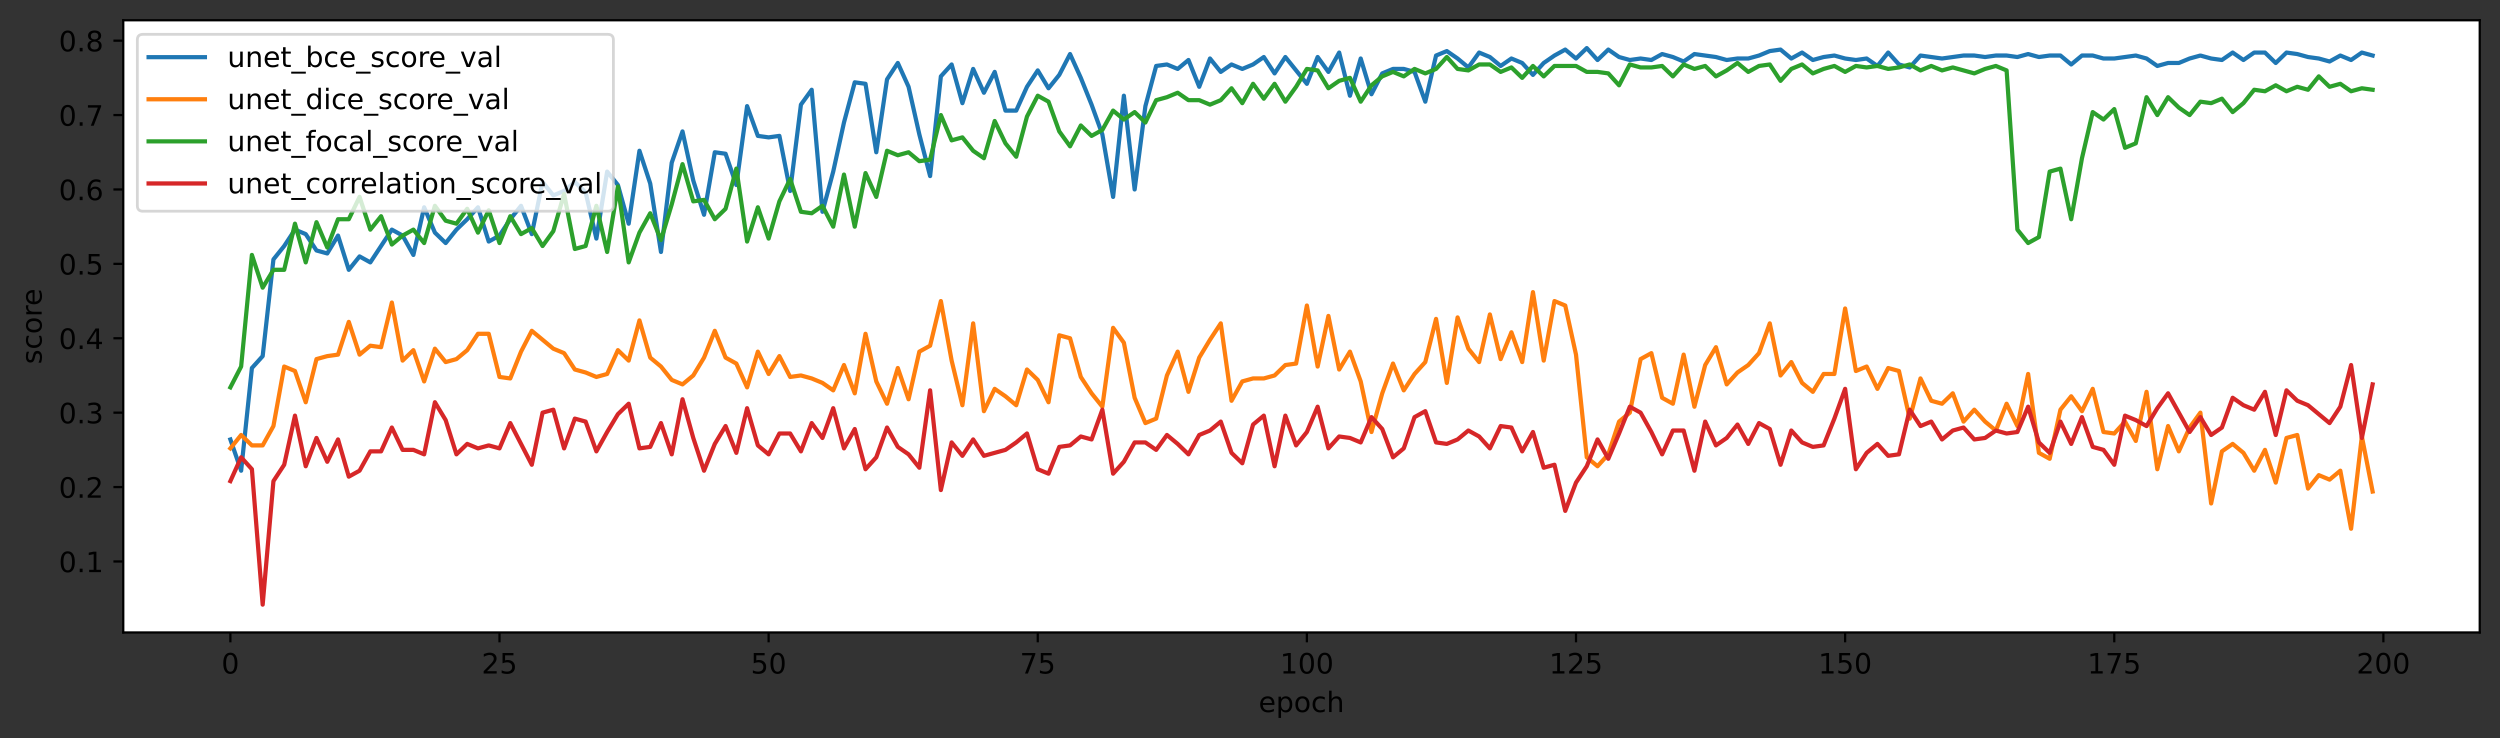 <?xml version="1.0" encoding="utf-8" standalone="no"?>
<!DOCTYPE svg PUBLIC "-//W3C//DTD SVG 1.1//EN"
  "http://www.w3.org/Graphics/SVG/1.1/DTD/svg11.dtd">
<!-- Created with matplotlib (https://matplotlib.org/) -->
<svg height="262.196pt" version="1.1" viewBox="0 0 887.981 262.196" width="887.981pt" xmlns="http://www.w3.org/2000/svg" xmlns:xlink="http://www.w3.org/1999/xlink">
 <rect x="0" y="0" width="887.981" height="262.196" fill="#333333" stroke="none"/>
 <defs>
  <style type="text/css">*{stroke-linecap:butt;stroke-linejoin:round;}</style>
 </defs>
 <g id="figure_1">
  <g id="patch_1">
   <path d="M 0 262.196 
L 887.981 262.196 
L 887.981 0 
L 0 0 
z
" style="fill:none;"/>
  </g>
  <g id="axes_1">
   <g id="patch_2">
    <path d="M 43.781 224.64 
L 880.781 224.64 
L 880.781 7.2 
L 43.781 7.2 
z
" style="fill:#ffffff;"/>
   </g>
   <g id="matplotlib.axis_1">
    <g id="xtick_1">
     <g id="line2d_1">
      <defs>
       <path d="M 0 0 
L 0 3.5 
" id="m5821ed7246" style="stroke:#000000;stroke-width:0.8;"/>
      </defs>
      <g>
       <use style="stroke:#000000;stroke-width:0.8;" x="81.827" xlink:href="#m5821ed7246" y="224.64"/>
      </g>
     </g>
     <g id="text_1">
      <!-- 0 -->
      <g transform="translate(78.645 239.238)scale(0.1 -0.1)">
       <defs>
        <path d="M 31.781 66.406 
Q 24.172 66.406 20.328 58.906 
Q 16.5 51.422 16.5 36.375 
Q 16.5 21.391 20.328 13.891 
Q 24.172 6.391 31.781 6.391 
Q 39.453 6.391 43.281 13.891 
Q 47.125 21.391 47.125 36.375 
Q 47.125 51.422 43.281 58.906 
Q 39.453 66.406 31.781 66.406 
z
M 31.781 74.219 
Q 44.047 74.219 50.516 64.516 
Q 56.984 54.828 56.984 36.375 
Q 56.984 17.969 50.516 8.266 
Q 44.047 -1.422 31.781 -1.422 
Q 19.531 -1.422 13.062 8.266 
Q 6.594 17.969 6.594 36.375 
Q 6.594 54.828 13.062 64.516 
Q 19.531 74.219 31.781 74.219 
z
" id="DejaVuSans-48"/>
       </defs>
       <use xlink:href="#DejaVuSans-48"/>
      </g>
     </g>
    </g>
    <g id="xtick_2">
     <g id="line2d_2">
      <g>
       <use style="stroke:#000000;stroke-width:0.8;" x="177.418" xlink:href="#m5821ed7246" y="224.64"/>
      </g>
     </g>
     <g id="text_2">
      <!-- 25 -->
      <g transform="translate(171.056 239.238)scale(0.1 -0.1)">
       <defs>
        <path d="M 19.188 8.297 
L 53.609 8.297 
L 53.609 0 
L 7.328 0 
L 7.328 8.297 
Q 12.938 14.109 22.625 23.891 
Q 32.328 33.688 34.812 36.531 
Q 39.547 41.844 41.422 45.531 
Q 43.312 49.219 43.312 52.781 
Q 43.312 58.594 39.234 62.25 
Q 35.156 65.922 28.609 65.922 
Q 23.969 65.922 18.812 64.312 
Q 13.672 62.703 7.812 59.422 
L 7.812 69.391 
Q 13.766 71.781 18.938 73 
Q 24.125 74.219 28.422 74.219 
Q 39.75 74.219 46.484 68.547 
Q 53.219 62.891 53.219 53.422 
Q 53.219 48.922 51.531 44.891 
Q 49.859 40.875 45.406 35.406 
Q 44.188 33.984 37.641 27.219 
Q 31.109 20.453 19.188 8.297 
z
" id="DejaVuSans-50"/>
        <path d="M 10.797 72.906 
L 49.516 72.906 
L 49.516 64.594 
L 19.828 64.594 
L 19.828 46.734 
Q 21.969 47.469 24.109 47.828 
Q 26.266 48.188 28.422 48.188 
Q 40.625 48.188 47.75 41.5 
Q 54.891 34.812 54.891 23.391 
Q 54.891 11.625 47.562 5.094 
Q 40.234 -1.422 26.906 -1.422 
Q 22.312 -1.422 17.547 -0.641 
Q 12.797 0.141 7.719 1.703 
L 7.719 11.625 
Q 12.109 9.234 16.797 8.062 
Q 21.484 6.891 26.703 6.891 
Q 35.156 6.891 40.078 11.328 
Q 45.016 15.766 45.016 23.391 
Q 45.016 31 40.078 35.438 
Q 35.156 39.891 26.703 39.891 
Q 22.75 39.891 18.812 39.016 
Q 14.891 38.141 10.797 36.281 
z
" id="DejaVuSans-53"/>
       </defs>
       <use xlink:href="#DejaVuSans-50"/>
       <use x="63.623" xlink:href="#DejaVuSans-53"/>
      </g>
     </g>
    </g>
    <g id="xtick_3">
     <g id="line2d_3">
      <g>
       <use style="stroke:#000000;stroke-width:0.8;" x="273.01" xlink:href="#m5821ed7246" y="224.64"/>
      </g>
     </g>
     <g id="text_3">
      <!-- 50 -->
      <g transform="translate(266.647 239.238)scale(0.1 -0.1)">
       <use xlink:href="#DejaVuSans-53"/>
       <use x="63.623" xlink:href="#DejaVuSans-48"/>
      </g>
     </g>
    </g>
    <g id="xtick_4">
     <g id="line2d_4">
      <g>
       <use style="stroke:#000000;stroke-width:0.8;" x="368.601" xlink:href="#m5821ed7246" y="224.64"/>
      </g>
     </g>
     <g id="text_4">
      <!-- 75 -->
      <g transform="translate(362.239 239.238)scale(0.1 -0.1)">
       <defs>
        <path d="M 8.203 72.906 
L 55.078 72.906 
L 55.078 68.703 
L 28.609 0 
L 18.312 0 
L 43.219 64.594 
L 8.203 64.594 
z
" id="DejaVuSans-55"/>
       </defs>
       <use xlink:href="#DejaVuSans-55"/>
       <use x="63.623" xlink:href="#DejaVuSans-53"/>
      </g>
     </g>
    </g>
    <g id="xtick_5">
     <g id="line2d_5">
      <g>
       <use style="stroke:#000000;stroke-width:0.8;" x="464.193" xlink:href="#m5821ed7246" y="224.64"/>
      </g>
     </g>
     <g id="text_5">
      <!-- 100 -->
      <g transform="translate(454.649 239.238)scale(0.1 -0.1)">
       <defs>
        <path d="M 12.406 8.297 
L 28.516 8.297 
L 28.516 63.922 
L 10.984 60.406 
L 10.984 69.391 
L 28.422 72.906 
L 38.281 72.906 
L 38.281 8.297 
L 54.391 8.297 
L 54.391 0 
L 12.406 0 
z
" id="DejaVuSans-49"/>
       </defs>
       <use xlink:href="#DejaVuSans-49"/>
       <use x="63.623" xlink:href="#DejaVuSans-48"/>
       <use x="127.246" xlink:href="#DejaVuSans-48"/>
      </g>
     </g>
    </g>
    <g id="xtick_6">
     <g id="line2d_6">
      <g>
       <use style="stroke:#000000;stroke-width:0.8;" x="559.785" xlink:href="#m5821ed7246" y="224.64"/>
      </g>
     </g>
     <g id="text_6">
      <!-- 125 -->
      <g transform="translate(550.241 239.238)scale(0.1 -0.1)">
       <use xlink:href="#DejaVuSans-49"/>
       <use x="63.623" xlink:href="#DejaVuSans-50"/>
       <use x="127.246" xlink:href="#DejaVuSans-53"/>
      </g>
     </g>
    </g>
    <g id="xtick_7">
     <g id="line2d_7">
      <g>
       <use style="stroke:#000000;stroke-width:0.8;" x="655.376" xlink:href="#m5821ed7246" y="224.64"/>
      </g>
     </g>
     <g id="text_7">
      <!-- 150 -->
      <g transform="translate(645.833 239.238)scale(0.1 -0.1)">
       <use xlink:href="#DejaVuSans-49"/>
       <use x="63.623" xlink:href="#DejaVuSans-53"/>
       <use x="127.246" xlink:href="#DejaVuSans-48"/>
      </g>
     </g>
    </g>
    <g id="xtick_8">
     <g id="line2d_8">
      <g>
       <use style="stroke:#000000;stroke-width:0.8;" x="750.968" xlink:href="#m5821ed7246" y="224.64"/>
      </g>
     </g>
     <g id="text_8">
      <!-- 175 -->
      <g transform="translate(741.424 239.238)scale(0.1 -0.1)">
       <use xlink:href="#DejaVuSans-49"/>
       <use x="63.623" xlink:href="#DejaVuSans-55"/>
       <use x="127.246" xlink:href="#DejaVuSans-53"/>
      </g>
     </g>
    </g>
    <g id="xtick_9">
     <g id="line2d_9">
      <g>
       <use style="stroke:#000000;stroke-width:0.8;" x="846.559" xlink:href="#m5821ed7246" y="224.64"/>
      </g>
     </g>
     <g id="text_9">
      <!-- 200 -->
      <g transform="translate(837.016 239.238)scale(0.1 -0.1)">
       <use xlink:href="#DejaVuSans-50"/>
       <use x="63.623" xlink:href="#DejaVuSans-48"/>
       <use x="127.246" xlink:href="#DejaVuSans-48"/>
      </g>
     </g>
    </g>
    <g id="text_10">
     <!-- epoch -->
     <g transform="translate(447.053 252.917)scale(0.1 -0.1)">
      <defs>
       <path d="M 56.203 29.594 
L 56.203 25.203 
L 14.891 25.203 
Q 15.484 15.922 20.484 11.062 
Q 25.484 6.203 34.422 6.203 
Q 39.594 6.203 44.453 7.469 
Q 49.312 8.734 54.109 11.281 
L 54.109 2.781 
Q 49.266 0.734 44.188 -0.344 
Q 39.109 -1.422 33.891 -1.422 
Q 20.797 -1.422 13.156 6.188 
Q 5.516 13.812 5.516 26.812 
Q 5.516 40.234 12.766 48.109 
Q 20.016 56 32.328 56 
Q 43.359 56 49.781 48.891 
Q 56.203 41.797 56.203 29.594 
z
M 47.219 32.234 
Q 47.125 39.594 43.094 43.984 
Q 39.062 48.391 32.422 48.391 
Q 24.906 48.391 20.391 44.141 
Q 15.875 39.891 15.188 32.172 
z
" id="DejaVuSans-101"/>
       <path d="M 18.109 8.203 
L 18.109 -20.797 
L 9.078 -20.797 
L 9.078 54.688 
L 18.109 54.688 
L 18.109 46.391 
Q 20.953 51.266 25.266 53.625 
Q 29.594 56 35.594 56 
Q 45.562 56 51.781 48.094 
Q 58.016 40.188 58.016 27.297 
Q 58.016 14.406 51.781 6.484 
Q 45.562 -1.422 35.594 -1.422 
Q 29.594 -1.422 25.266 0.953 
Q 20.953 3.328 18.109 8.203 
z
M 48.688 27.297 
Q 48.688 37.203 44.609 42.844 
Q 40.531 48.484 33.406 48.484 
Q 26.266 48.484 22.188 42.844 
Q 18.109 37.203 18.109 27.297 
Q 18.109 17.391 22.188 11.75 
Q 26.266 6.109 33.406 6.109 
Q 40.531 6.109 44.609 11.75 
Q 48.688 17.391 48.688 27.297 
z
" id="DejaVuSans-112"/>
       <path d="M 30.609 48.391 
Q 23.391 48.391 19.188 42.75 
Q 14.984 37.109 14.984 27.297 
Q 14.984 17.484 19.156 11.844 
Q 23.344 6.203 30.609 6.203 
Q 37.797 6.203 41.984 11.859 
Q 46.188 17.531 46.188 27.297 
Q 46.188 37.016 41.984 42.703 
Q 37.797 48.391 30.609 48.391 
z
M 30.609 56 
Q 42.328 56 49.016 48.375 
Q 55.719 40.766 55.719 27.297 
Q 55.719 13.875 49.016 6.219 
Q 42.328 -1.422 30.609 -1.422 
Q 18.844 -1.422 12.172 6.219 
Q 5.516 13.875 5.516 27.297 
Q 5.516 40.766 12.172 48.375 
Q 18.844 56 30.609 56 
z
" id="DejaVuSans-111"/>
       <path d="M 48.781 52.594 
L 48.781 44.188 
Q 44.969 46.297 41.141 47.344 
Q 37.312 48.391 33.406 48.391 
Q 24.656 48.391 19.812 42.844 
Q 14.984 37.312 14.984 27.297 
Q 14.984 17.281 19.812 11.734 
Q 24.656 6.203 33.406 6.203 
Q 37.312 6.203 41.141 7.25 
Q 44.969 8.297 48.781 10.406 
L 48.781 2.094 
Q 45.016 0.344 40.984 -0.531 
Q 36.969 -1.422 32.422 -1.422 
Q 20.062 -1.422 12.781 6.344 
Q 5.516 14.109 5.516 27.297 
Q 5.516 40.672 12.859 48.328 
Q 20.219 56 33.016 56 
Q 37.156 56 41.109 55.141 
Q 45.062 54.297 48.781 52.594 
z
" id="DejaVuSans-99"/>
       <path d="M 54.891 33.016 
L 54.891 0 
L 45.906 0 
L 45.906 32.719 
Q 45.906 40.484 42.875 44.328 
Q 39.844 48.188 33.797 48.188 
Q 26.516 48.188 22.312 43.547 
Q 18.109 38.922 18.109 30.906 
L 18.109 0 
L 9.078 0 
L 9.078 75.984 
L 18.109 75.984 
L 18.109 46.188 
Q 21.344 51.125 25.703 53.562 
Q 30.078 56 35.797 56 
Q 45.219 56 50.047 50.172 
Q 54.891 44.344 54.891 33.016 
z
" id="DejaVuSans-104"/>
      </defs>
      <use xlink:href="#DejaVuSans-101"/>
      <use x="61.523" xlink:href="#DejaVuSans-112"/>
      <use x="125" xlink:href="#DejaVuSans-111"/>
      <use x="186.182" xlink:href="#DejaVuSans-99"/>
      <use x="241.162" xlink:href="#DejaVuSans-104"/>
     </g>
    </g>
   </g>
   <g id="matplotlib.axis_2">
    <g id="ytick_1">
     <g id="line2d_10">
      <defs>
       <path d="M 0 0 
L -3.5 0 
" id="ma74f8a9ef5" style="stroke:#000000;stroke-width:0.8;"/>
      </defs>
      <g>
       <use style="stroke:#000000;stroke-width:0.8;" x="43.781" xlink:href="#ma74f8a9ef5" y="199.429"/>
      </g>
     </g>
     <g id="text_11">
      <!-- 0.1 -->
      <g transform="translate(20.878 203.228)scale(0.1 -0.1)">
       <defs>
        <path d="M 10.688 12.406 
L 21 12.406 
L 21 0 
L 10.688 0 
z
" id="DejaVuSans-46"/>
       </defs>
       <use xlink:href="#DejaVuSans-48"/>
       <use x="63.623" xlink:href="#DejaVuSans-46"/>
       <use x="95.41" xlink:href="#DejaVuSans-49"/>
      </g>
     </g>
    </g>
    <g id="ytick_2">
     <g id="line2d_11">
      <g>
       <use style="stroke:#000000;stroke-width:0.8;" x="43.781" xlink:href="#ma74f8a9ef5" y="173.002"/>
      </g>
     </g>
     <g id="text_12">
      <!-- 0.2 -->
      <g transform="translate(20.878 176.801)scale(0.1 -0.1)">
       <use xlink:href="#DejaVuSans-48"/>
       <use x="63.623" xlink:href="#DejaVuSans-46"/>
       <use x="95.41" xlink:href="#DejaVuSans-50"/>
      </g>
     </g>
    </g>
    <g id="ytick_3">
     <g id="line2d_12">
      <g>
       <use style="stroke:#000000;stroke-width:0.8;" x="43.781" xlink:href="#ma74f8a9ef5" y="146.575"/>
      </g>
     </g>
     <g id="text_13">
      <!-- 0.3 -->
      <g transform="translate(20.878 150.374)scale(0.1 -0.1)">
       <defs>
        <path d="M 40.578 39.312 
Q 47.656 37.797 51.625 33 
Q 55.609 28.219 55.609 21.188 
Q 55.609 10.406 48.188 4.484 
Q 40.766 -1.422 27.094 -1.422 
Q 22.516 -1.422 17.656 -0.516 
Q 12.797 0.391 7.625 2.203 
L 7.625 11.719 
Q 11.719 9.328 16.594 8.109 
Q 21.484 6.891 26.812 6.891 
Q 36.078 6.891 40.938 10.547 
Q 45.797 14.203 45.797 21.188 
Q 45.797 27.641 41.281 31.266 
Q 36.766 34.906 28.719 34.906 
L 20.219 34.906 
L 20.219 43.016 
L 29.109 43.016 
Q 36.375 43.016 40.234 45.922 
Q 44.094 48.828 44.094 54.297 
Q 44.094 59.906 40.109 62.906 
Q 36.141 65.922 28.719 65.922 
Q 24.656 65.922 20.016 65.031 
Q 15.375 64.156 9.812 62.312 
L 9.812 71.094 
Q 15.438 72.656 20.344 73.438 
Q 25.25 74.219 29.594 74.219 
Q 40.828 74.219 47.359 69.109 
Q 53.906 64.016 53.906 55.328 
Q 53.906 49.266 50.438 45.094 
Q 46.969 40.922 40.578 39.312 
z
" id="DejaVuSans-51"/>
       </defs>
       <use xlink:href="#DejaVuSans-48"/>
       <use x="63.623" xlink:href="#DejaVuSans-46"/>
       <use x="95.41" xlink:href="#DejaVuSans-51"/>
      </g>
     </g>
    </g>
    <g id="ytick_4">
     <g id="line2d_13">
      <g>
       <use style="stroke:#000000;stroke-width:0.8;" x="43.781" xlink:href="#ma74f8a9ef5" y="120.148"/>
      </g>
     </g>
     <g id="text_14">
      <!-- 0.4 -->
      <g transform="translate(20.878 123.948)scale(0.1 -0.1)">
       <defs>
        <path d="M 37.797 64.312 
L 12.891 25.391 
L 37.797 25.391 
z
M 35.203 72.906 
L 47.609 72.906 
L 47.609 25.391 
L 58.016 25.391 
L 58.016 17.188 
L 47.609 17.188 
L 47.609 0 
L 37.797 0 
L 37.797 17.188 
L 4.891 17.188 
L 4.891 26.703 
z
" id="DejaVuSans-52"/>
       </defs>
       <use xlink:href="#DejaVuSans-48"/>
       <use x="63.623" xlink:href="#DejaVuSans-46"/>
       <use x="95.41" xlink:href="#DejaVuSans-52"/>
      </g>
     </g>
    </g>
    <g id="ytick_5">
     <g id="line2d_14">
      <g>
       <use style="stroke:#000000;stroke-width:0.8;" x="43.781" xlink:href="#ma74f8a9ef5" y="93.721"/>
      </g>
     </g>
     <g id="text_15">
      <!-- 0.5 -->
      <g transform="translate(20.878 97.521)scale(0.1 -0.1)">
       <use xlink:href="#DejaVuSans-48"/>
       <use x="63.623" xlink:href="#DejaVuSans-46"/>
       <use x="95.41" xlink:href="#DejaVuSans-53"/>
      </g>
     </g>
    </g>
    <g id="ytick_6">
     <g id="line2d_15">
      <g>
       <use style="stroke:#000000;stroke-width:0.8;" x="43.781" xlink:href="#ma74f8a9ef5" y="67.295"/>
      </g>
     </g>
     <g id="text_16">
      <!-- 0.6 -->
      <g transform="translate(20.878 71.094)scale(0.1 -0.1)">
       <defs>
        <path d="M 33.016 40.375 
Q 26.375 40.375 22.484 35.828 
Q 18.609 31.297 18.609 23.391 
Q 18.609 15.531 22.484 10.953 
Q 26.375 6.391 33.016 6.391 
Q 39.656 6.391 43.531 10.953 
Q 47.406 15.531 47.406 23.391 
Q 47.406 31.297 43.531 35.828 
Q 39.656 40.375 33.016 40.375 
z
M 52.594 71.297 
L 52.594 62.312 
Q 48.875 64.062 45.094 64.984 
Q 41.312 65.922 37.594 65.922 
Q 27.828 65.922 22.672 59.328 
Q 17.531 52.734 16.797 39.406 
Q 19.672 43.656 24.016 45.922 
Q 28.375 48.188 33.594 48.188 
Q 44.578 48.188 50.953 41.516 
Q 57.328 34.859 57.328 23.391 
Q 57.328 12.156 50.688 5.359 
Q 44.047 -1.422 33.016 -1.422 
Q 20.359 -1.422 13.672 8.266 
Q 6.984 17.969 6.984 36.375 
Q 6.984 53.656 15.188 63.938 
Q 23.391 74.219 37.203 74.219 
Q 40.922 74.219 44.703 73.484 
Q 48.484 72.75 52.594 71.297 
z
" id="DejaVuSans-54"/>
       </defs>
       <use xlink:href="#DejaVuSans-48"/>
       <use x="63.623" xlink:href="#DejaVuSans-46"/>
       <use x="95.41" xlink:href="#DejaVuSans-54"/>
      </g>
     </g>
    </g>
    <g id="ytick_7">
     <g id="line2d_16">
      <g>
       <use style="stroke:#000000;stroke-width:0.8;" x="43.781" xlink:href="#ma74f8a9ef5" y="40.868"/>
      </g>
     </g>
     <g id="text_17">
      <!-- 0.7 -->
      <g transform="translate(20.878 44.667)scale(0.1 -0.1)">
       <use xlink:href="#DejaVuSans-48"/>
       <use x="63.623" xlink:href="#DejaVuSans-46"/>
       <use x="95.41" xlink:href="#DejaVuSans-55"/>
      </g>
     </g>
    </g>
    <g id="ytick_8">
     <g id="line2d_17">
      <g>
       <use style="stroke:#000000;stroke-width:0.8;" x="43.781" xlink:href="#ma74f8a9ef5" y="14.441"/>
      </g>
     </g>
     <g id="text_18">
      <!-- 0.8 -->
      <g transform="translate(20.878 18.24)scale(0.1 -0.1)">
       <defs>
        <path d="M 31.781 34.625 
Q 24.75 34.625 20.719 30.859 
Q 16.703 27.094 16.703 20.516 
Q 16.703 13.922 20.719 10.156 
Q 24.75 6.391 31.781 6.391 
Q 38.812 6.391 42.859 10.172 
Q 46.922 13.969 46.922 20.516 
Q 46.922 27.094 42.891 30.859 
Q 38.875 34.625 31.781 34.625 
z
M 21.922 38.812 
Q 15.578 40.375 12.031 44.719 
Q 8.5 49.078 8.5 55.328 
Q 8.5 64.062 14.719 69.141 
Q 20.953 74.219 31.781 74.219 
Q 42.672 74.219 48.875 69.141 
Q 55.078 64.062 55.078 55.328 
Q 55.078 49.078 51.531 44.719 
Q 48 40.375 41.703 38.812 
Q 48.828 37.156 52.797 32.312 
Q 56.781 27.484 56.781 20.516 
Q 56.781 9.906 50.312 4.234 
Q 43.844 -1.422 31.781 -1.422 
Q 19.734 -1.422 13.25 4.234 
Q 6.781 9.906 6.781 20.516 
Q 6.781 27.484 10.781 32.312 
Q 14.797 37.156 21.922 38.812 
z
M 18.312 54.391 
Q 18.312 48.734 21.844 45.562 
Q 25.391 42.391 31.781 42.391 
Q 38.141 42.391 41.719 45.562 
Q 45.312 48.734 45.312 54.391 
Q 45.312 60.062 41.719 63.234 
Q 38.141 66.406 31.781 66.406 
Q 25.391 66.406 21.844 63.234 
Q 18.312 60.062 18.312 54.391 
z
" id="DejaVuSans-56"/>
       </defs>
       <use xlink:href="#DejaVuSans-48"/>
       <use x="63.623" xlink:href="#DejaVuSans-46"/>
       <use x="95.41" xlink:href="#DejaVuSans-56"/>
      </g>
     </g>
    </g>
    <g id="text_19">
     <!-- score -->
     <g transform="translate(14.798 129.353)rotate(-90)scale(0.1 -0.1)">
      <defs>
       <path d="M 44.281 53.078 
L 44.281 44.578 
Q 40.484 46.531 36.375 47.5 
Q 32.281 48.484 27.875 48.484 
Q 21.188 48.484 17.844 46.438 
Q 14.5 44.391 14.5 40.281 
Q 14.5 37.156 16.891 35.375 
Q 19.281 33.594 26.516 31.984 
L 29.594 31.297 
Q 39.156 29.25 43.188 25.516 
Q 47.219 21.781 47.219 15.094 
Q 47.219 7.469 41.188 3.016 
Q 35.156 -1.422 24.609 -1.422 
Q 20.219 -1.422 15.453 -0.562 
Q 10.688 0.297 5.422 2 
L 5.422 11.281 
Q 10.406 8.688 15.234 7.391 
Q 20.062 6.109 24.812 6.109 
Q 31.156 6.109 34.562 8.281 
Q 37.984 10.453 37.984 14.406 
Q 37.984 18.062 35.516 20.016 
Q 33.062 21.969 24.703 23.781 
L 21.578 24.516 
Q 13.234 26.266 9.516 29.906 
Q 5.812 33.547 5.812 39.891 
Q 5.812 47.609 11.281 51.797 
Q 16.75 56 26.812 56 
Q 31.781 56 36.172 55.266 
Q 40.578 54.547 44.281 53.078 
z
" id="DejaVuSans-115"/>
       <path d="M 41.109 46.297 
Q 39.594 47.172 37.812 47.578 
Q 36.031 48 33.891 48 
Q 26.266 48 22.188 43.047 
Q 18.109 38.094 18.109 28.812 
L 18.109 0 
L 9.078 0 
L 9.078 54.688 
L 18.109 54.688 
L 18.109 46.188 
Q 20.953 51.172 25.484 53.578 
Q 30.031 56 36.531 56 
Q 37.453 56 38.578 55.875 
Q 39.703 55.766 41.062 55.516 
z
" id="DejaVuSans-114"/>
      </defs>
      <use xlink:href="#DejaVuSans-115"/>
      <use x="52.1" xlink:href="#DejaVuSans-99"/>
      <use x="107.08" xlink:href="#DejaVuSans-111"/>
      <use x="168.262" xlink:href="#DejaVuSans-114"/>
      <use x="207.125" xlink:href="#DejaVuSans-101"/>
     </g>
    </g>
   </g>
   <g id="line2d_18">
    <path clip-path="url(#peffcd88e95)" d="M 81.827 156.089 
L 85.65 167.188 
L 89.474 130.719 
L 93.298 126.491 
L 97.121 92.136 
L 100.945 87.379 
L 104.769 81.565 
L 108.592 83.151 
L 112.416 88.965 
L 116.24 90.022 
L 120.063 83.679 
L 123.887 95.836 
L 127.711 91.079 
L 131.534 93.193 
L 139.182 81.565 
L 143.005 83.679 
L 146.829 90.55 
L 150.653 73.637 
L 154.476 82.622 
L 158.3 86.322 
L 162.124 81.565 
L 165.947 77.865 
L 169.771 73.637 
L 173.595 85.793 
L 177.418 83.679 
L 181.242 77.865 
L 185.066 73.109 
L 188.889 83.151 
L 192.713 64.652 
L 196.537 69.409 
L 200.36 67.823 
L 204.184 64.652 
L 208.008 68.352 
L 211.831 84.736 
L 215.655 60.952 
L 219.479 65.709 
L 223.302 79.451 
L 227.126 53.553 
L 230.95 65.18 
L 234.773 89.493 
L 238.597 57.781 
L 242.421 46.682 
L 246.244 64.123 
L 250.068 76.28 
L 253.892 54.081 
L 257.715 54.61 
L 261.539 65.709 
L 265.363 37.697 
L 269.186 48.267 
L 273.01 48.796 
L 276.834 48.267 
L 280.657 67.823 
L 284.481 37.168 
L 288.305 31.883 
L 292.128 75.223 
L 295.952 60.952 
L 299.776 43.51 
L 303.599 29.24 
L 307.423 29.769 
L 311.247 54.081 
L 315.07 28.183 
L 318.894 22.369 
L 322.718 30.826 
L 326.541 47.739 
L 330.365 62.538 
L 334.189 27.126 
L 338.012 22.898 
L 341.836 36.639 
L 345.66 24.483 
L 349.483 32.94 
L 353.307 25.54 
L 357.13 39.282 
L 360.954 39.282 
L 364.778 30.826 
L 368.601 25.012 
L 372.425 31.354 
L 376.249 26.597 
L 380.072 19.198 
L 383.896 27.654 
L 387.72 37.168 
L 391.543 47.739 
L 395.367 69.937 
L 399.191 33.997 
L 403.014 67.295 
L 406.838 37.697 
L 410.662 23.426 
L 414.485 22.898 
L 418.309 24.483 
L 422.133 21.312 
L 425.956 30.826 
L 429.78 20.783 
L 433.604 25.54 
L 437.427 22.898 
L 441.251 24.483 
L 445.075 22.898 
L 448.898 20.255 
L 452.722 26.069 
L 456.546 20.255 
L 464.193 29.769 
L 468.017 20.255 
L 471.84 25.54 
L 475.664 18.669 
L 479.488 33.997 
L 483.311 20.783 
L 487.135 33.468 
L 490.959 26.069 
L 494.782 24.483 
L 498.606 24.483 
L 502.43 25.54 
L 506.253 36.111 
L 510.077 19.726 
L 513.901 18.141 
L 517.724 20.783 
L 521.548 23.955 
L 525.372 18.669 
L 529.195 20.255 
L 533.019 23.426 
L 536.843 20.783 
L 540.666 22.369 
L 544.49 26.597 
L 548.314 22.369 
L 552.137 19.726 
L 555.961 17.612 
L 559.785 20.783 
L 563.608 17.084 
L 567.432 21.312 
L 571.256 17.612 
L 575.079 20.255 
L 578.903 21.312 
L 582.727 20.783 
L 586.55 21.312 
L 590.374 19.198 
L 594.198 20.255 
L 598.021 21.84 
L 601.845 19.198 
L 609.492 20.255 
L 613.316 21.312 
L 617.14 20.783 
L 620.963 20.783 
L 624.787 19.726 
L 628.611 18.141 
L 632.434 17.612 
L 636.258 20.783 
L 640.082 18.669 
L 643.905 21.312 
L 647.729 20.255 
L 651.553 19.726 
L 655.376 20.783 
L 659.2 21.312 
L 663.024 20.783 
L 666.847 23.426 
L 670.671 18.669 
L 674.495 22.898 
L 678.318 23.955 
L 682.142 19.726 
L 689.789 20.783 
L 697.437 19.726 
L 701.26 19.726 
L 705.084 20.255 
L 708.908 19.726 
L 712.731 19.726 
L 716.555 20.255 
L 720.379 19.198 
L 724.202 20.255 
L 728.026 19.726 
L 731.85 19.726 
L 735.673 22.898 
L 739.497 19.726 
L 743.321 19.726 
L 747.144 20.783 
L 750.968 20.783 
L 758.615 19.726 
L 762.439 20.783 
L 766.263 23.426 
L 770.086 22.369 
L 773.91 22.369 
L 777.734 20.783 
L 781.557 19.726 
L 785.381 20.783 
L 789.205 21.312 
L 793.028 18.669 
L 796.852 21.312 
L 800.675 18.669 
L 804.499 18.669 
L 808.323 22.369 
L 812.146 18.669 
L 815.97 19.198 
L 819.794 20.255 
L 823.617 20.783 
L 827.441 21.84 
L 831.265 19.726 
L 835.088 21.312 
L 838.912 18.669 
L 842.736 19.726 
L 842.736 19.726 
" style="fill:none;stroke:#1f77b4;stroke-linecap:square;stroke-width:1.5;"/>
   </g>
   <g id="line2d_19">
    <path clip-path="url(#peffcd88e95)" d="M 81.827 159.26 
L 85.65 154.503 
L 89.474 158.203 
L 93.298 158.203 
L 97.121 151.332 
L 100.945 130.19 
L 104.769 131.776 
L 108.592 142.875 
L 112.416 127.548 
L 116.24 126.491 
L 120.063 125.962 
L 123.887 114.334 
L 127.711 125.962 
L 131.534 122.791 
L 135.358 123.32 
L 139.182 107.463 
L 143.005 128.076 
L 146.829 124.377 
L 150.653 135.476 
L 154.476 123.848 
L 158.3 128.605 
L 162.124 127.548 
L 165.947 124.377 
L 169.771 118.563 
L 173.595 118.563 
L 177.418 133.89 
L 181.242 134.419 
L 185.066 124.905 
L 188.889 117.506 
L 196.537 123.848 
L 200.36 125.434 
L 204.184 131.248 
L 208.008 132.305 
L 211.831 133.89 
L 215.655 132.833 
L 219.479 124.377 
L 223.302 128.076 
L 227.126 113.806 
L 230.95 127.019 
L 234.773 130.19 
L 238.597 134.947 
L 242.421 136.533 
L 246.244 133.362 
L 250.068 127.019 
L 253.892 117.506 
L 257.715 127.019 
L 261.539 129.133 
L 265.363 137.59 
L 269.186 124.905 
L 273.01 132.833 
L 276.834 126.491 
L 280.657 133.89 
L 284.481 133.362 
L 288.305 134.419 
L 292.128 136.004 
L 295.952 138.647 
L 299.776 129.662 
L 303.599 139.704 
L 307.423 118.563 
L 311.247 135.476 
L 315.07 143.404 
L 318.894 130.719 
L 322.718 141.818 
L 326.541 124.905 
L 330.365 122.791 
L 334.189 106.935 
L 338.012 128.076 
L 341.836 143.932 
L 345.66 114.863 
L 349.483 146.047 
L 353.307 138.119 
L 357.13 140.761 
L 360.954 143.932 
L 364.778 131.248 
L 368.601 134.947 
L 372.425 142.875 
L 376.249 119.091 
L 380.072 120.148 
L 383.896 133.89 
L 387.72 139.704 
L 391.543 144.461 
L 395.367 116.449 
L 399.191 121.734 
L 403.014 141.29 
L 406.838 150.275 
L 410.662 148.689 
L 414.485 133.362 
L 418.309 124.905 
L 422.133 139.176 
L 425.956 127.019 
L 429.78 120.677 
L 433.604 114.863 
L 437.427 142.347 
L 441.251 135.476 
L 445.075 134.419 
L 448.898 134.419 
L 452.722 133.362 
L 456.546 129.662 
L 460.369 129.133 
L 464.193 108.52 
L 468.017 130.19 
L 471.84 112.22 
L 475.664 131.248 
L 479.488 124.905 
L 483.311 135.476 
L 487.135 153.446 
L 490.959 139.704 
L 494.782 129.133 
L 498.606 138.647 
L 502.43 132.833 
L 506.253 128.605 
L 510.077 113.277 
L 513.901 136.004 
L 517.724 112.749 
L 521.548 123.848 
L 525.372 128.605 
L 529.195 111.692 
L 533.019 127.548 
L 536.843 118.034 
L 540.666 128.605 
L 544.49 103.764 
L 548.314 128.076 
L 552.137 106.935 
L 555.961 108.52 
L 559.785 125.962 
L 563.608 162.431 
L 567.432 165.602 
L 571.256 161.374 
L 575.079 149.746 
L 578.903 146.575 
L 582.727 127.548 
L 586.55 125.434 
L 590.374 141.29 
L 594.198 143.404 
L 598.021 125.962 
L 601.845 144.461 
L 605.669 129.662 
L 609.492 123.32 
L 613.316 136.533 
L 617.14 132.305 
L 620.963 129.662 
L 624.787 125.434 
L 628.611 114.863 
L 632.434 133.362 
L 636.258 128.605 
L 640.082 136.004 
L 643.905 139.176 
L 647.729 132.833 
L 651.553 132.833 
L 655.376 109.578 
L 659.2 131.776 
L 663.024 130.19 
L 666.847 138.119 
L 670.671 130.719 
L 674.495 131.776 
L 678.318 148.689 
L 682.142 134.419 
L 685.966 142.347 
L 689.789 143.404 
L 693.613 139.704 
L 697.437 149.746 
L 701.26 145.518 
L 705.084 149.746 
L 708.908 152.918 
L 712.731 143.404 
L 716.555 151.332 
L 720.379 132.833 
L 724.202 160.846 
L 728.026 162.96 
L 731.85 145.518 
L 735.673 140.761 
L 739.497 146.047 
L 743.321 138.119 
L 747.144 153.446 
L 750.968 153.975 
L 754.792 149.746 
L 758.615 156.617 
L 762.439 139.176 
L 766.263 166.66 
L 770.086 151.332 
L 773.91 160.317 
L 777.734 151.86 
L 781.557 146.575 
L 785.381 178.816 
L 789.205 160.317 
L 793.028 157.674 
L 796.852 160.846 
L 800.675 167.188 
L 804.499 159.789 
L 808.323 171.416 
L 812.146 155.56 
L 815.97 154.503 
L 819.794 173.531 
L 823.617 168.774 
L 827.441 170.359 
L 831.265 167.188 
L 835.088 187.801 
L 838.912 155.032 
L 842.736 174.588 
L 842.736 174.588 
" style="fill:none;stroke:#ff7f0e;stroke-linecap:square;stroke-width:1.5;"/>
   </g>
   <g id="line2d_20">
    <path clip-path="url(#peffcd88e95)" d="M 81.827 137.59 
L 85.65 130.19 
L 89.474 90.55 
L 93.298 102.178 
L 97.121 95.836 
L 100.945 95.836 
L 104.769 79.451 
L 108.592 93.193 
L 112.416 78.922 
L 116.24 87.908 
L 120.063 77.865 
L 123.887 77.865 
L 127.711 69.937 
L 131.534 81.565 
L 135.358 76.808 
L 139.182 86.85 
L 143.005 83.679 
L 146.829 81.565 
L 150.653 86.322 
L 154.476 73.109 
L 158.3 78.394 
L 162.124 79.451 
L 165.947 74.166 
L 169.771 82.622 
L 173.595 74.694 
L 177.418 86.322 
L 181.242 76.808 
L 185.066 83.151 
L 188.889 81.037 
L 192.713 87.379 
L 196.537 82.094 
L 200.36 68.88 
L 204.184 88.436 
L 208.008 87.379 
L 211.831 73.109 
L 215.655 89.493 
L 219.479 66.238 
L 223.302 93.193 
L 227.126 82.622 
L 230.95 75.751 
L 234.773 85.265 
L 238.597 72.58 
L 242.421 58.309 
L 246.244 71.523 
L 250.068 70.994 
L 253.892 77.865 
L 257.715 74.166 
L 261.539 59.895 
L 265.363 85.793 
L 269.186 73.637 
L 273.01 84.736 
L 276.834 71.523 
L 280.657 63.595 
L 284.481 75.223 
L 288.305 75.751 
L 292.128 73.109 
L 295.952 80.508 
L 299.776 62.009 
L 303.599 80.508 
L 307.423 61.481 
L 311.247 69.937 
L 315.07 53.553 
L 318.894 55.138 
L 322.718 54.081 
L 326.541 57.252 
L 330.365 56.724 
L 334.189 40.868 
L 338.012 49.853 
L 341.836 48.796 
L 345.66 53.553 
L 349.483 56.195 
L 353.307 42.982 
L 357.13 50.91 
L 360.954 55.667 
L 364.778 41.396 
L 368.601 33.997 
L 372.425 36.111 
L 376.249 46.682 
L 380.072 51.967 
L 383.896 44.568 
L 387.72 48.267 
L 391.543 46.153 
L 395.367 39.282 
L 399.191 42.453 
L 403.014 39.811 
L 406.838 43.51 
L 410.662 35.582 
L 414.485 34.525 
L 418.309 32.94 
L 422.133 35.582 
L 425.956 35.582 
L 429.78 37.168 
L 433.604 35.582 
L 437.427 31.354 
L 441.251 36.639 
L 445.075 29.769 
L 448.898 35.054 
L 452.722 29.769 
L 456.546 36.111 
L 460.369 30.826 
L 464.193 24.483 
L 468.017 25.012 
L 471.84 31.354 
L 475.664 28.711 
L 479.488 27.654 
L 483.311 36.111 
L 487.135 30.297 
L 490.959 27.126 
L 494.782 25.54 
L 498.606 27.126 
L 502.43 24.483 
L 506.253 26.069 
L 510.077 24.483 
L 513.901 20.255 
L 517.724 24.483 
L 521.548 25.012 
L 525.372 22.898 
L 529.195 22.898 
L 533.019 25.54 
L 536.843 23.955 
L 540.666 27.654 
L 544.49 23.426 
L 548.314 27.126 
L 552.137 23.426 
L 559.785 23.426 
L 563.608 25.54 
L 567.432 25.54 
L 571.256 26.069 
L 575.079 30.297 
L 578.903 22.898 
L 582.727 23.955 
L 586.55 23.955 
L 590.374 23.426 
L 594.198 27.126 
L 598.021 22.898 
L 601.845 24.483 
L 605.669 23.426 
L 609.492 27.126 
L 613.316 25.012 
L 617.14 22.369 
L 620.963 25.54 
L 624.787 23.426 
L 628.611 22.898 
L 632.434 28.711 
L 636.258 24.483 
L 640.082 22.898 
L 643.905 26.069 
L 647.729 24.483 
L 651.553 23.426 
L 655.376 25.54 
L 659.2 23.426 
L 663.024 23.955 
L 666.847 23.426 
L 670.671 24.483 
L 674.495 23.955 
L 678.318 22.898 
L 682.142 25.012 
L 685.966 23.426 
L 689.789 25.012 
L 693.613 23.955 
L 701.26 26.069 
L 705.084 24.483 
L 708.908 23.426 
L 712.731 25.012 
L 716.555 81.565 
L 720.379 86.322 
L 724.202 84.208 
L 728.026 60.952 
L 731.85 59.895 
L 735.673 77.865 
L 739.497 56.195 
L 743.321 39.811 
L 747.144 42.453 
L 750.968 38.754 
L 754.792 52.496 
L 758.615 50.91 
L 762.439 34.525 
L 766.263 40.868 
L 770.086 34.525 
L 773.91 38.225 
L 777.734 40.868 
L 781.557 36.111 
L 785.381 36.639 
L 789.205 35.054 
L 793.028 39.811 
L 796.852 36.639 
L 800.675 31.883 
L 804.499 32.411 
L 808.323 30.297 
L 812.146 32.411 
L 815.97 30.826 
L 819.794 31.883 
L 823.617 27.126 
L 827.441 30.826 
L 831.265 29.769 
L 835.088 32.411 
L 838.912 31.354 
L 842.736 31.883 
L 842.736 31.883 
" style="fill:none;stroke:#2ca02c;stroke-linecap:square;stroke-width:1.5;"/>
   </g>
   <g id="line2d_21">
    <path clip-path="url(#peffcd88e95)" d="M 81.827 170.888 
L 85.65 162.431 
L 89.474 166.66 
L 93.298 214.756 
L 97.121 170.888 
L 100.945 165.074 
L 104.769 147.632 
L 108.592 165.602 
L 112.416 155.56 
L 116.24 164.017 
L 120.063 156.089 
L 123.887 169.302 
L 127.711 167.188 
L 131.534 160.317 
L 135.358 160.317 
L 139.182 151.86 
L 143.005 159.789 
L 146.829 159.789 
L 150.653 161.374 
L 154.476 142.875 
L 158.3 149.218 
L 162.124 161.374 
L 165.947 157.674 
L 169.771 159.26 
L 173.595 158.203 
L 177.418 159.26 
L 181.242 150.275 
L 188.889 165.074 
L 192.713 146.575 
L 196.537 145.518 
L 200.36 159.26 
L 204.184 148.689 
L 208.008 149.746 
L 211.831 160.317 
L 215.655 153.446 
L 219.479 147.104 
L 223.302 143.404 
L 227.126 159.26 
L 230.95 158.731 
L 234.773 150.275 
L 238.597 161.374 
L 242.421 141.818 
L 246.244 155.56 
L 250.068 167.188 
L 253.892 157.674 
L 257.715 151.332 
L 261.539 160.846 
L 265.363 144.99 
L 269.186 158.203 
L 273.01 161.374 
L 276.834 153.975 
L 280.657 153.975 
L 284.481 160.317 
L 288.305 150.275 
L 292.128 155.56 
L 295.952 144.99 
L 299.776 159.26 
L 303.599 152.389 
L 307.423 166.66 
L 311.247 162.431 
L 315.07 151.86 
L 318.894 158.731 
L 322.718 161.374 
L 326.541 166.131 
L 330.365 138.647 
L 334.189 174.059 
L 338.012 157.146 
L 341.836 161.903 
L 345.66 156.089 
L 349.483 161.903 
L 357.13 159.789 
L 360.954 157.146 
L 364.778 153.975 
L 368.601 166.66 
L 372.425 168.245 
L 376.249 158.731 
L 380.072 158.203 
L 383.896 155.032 
L 387.72 156.089 
L 391.543 145.518 
L 395.367 168.245 
L 399.191 164.017 
L 403.014 157.146 
L 406.838 157.146 
L 410.662 159.789 
L 414.485 154.503 
L 418.309 157.674 
L 422.133 161.374 
L 425.956 154.503 
L 429.78 152.918 
L 433.604 149.746 
L 437.427 160.846 
L 441.251 164.545 
L 445.075 150.803 
L 448.898 147.632 
L 452.722 165.602 
L 456.546 147.632 
L 460.369 158.203 
L 464.193 153.446 
L 468.017 144.461 
L 471.84 159.26 
L 475.664 155.032 
L 479.488 155.56 
L 483.311 157.146 
L 487.135 148.161 
L 490.959 152.389 
L 494.782 162.431 
L 498.606 159.26 
L 502.43 148.161 
L 506.253 146.047 
L 510.077 157.146 
L 513.901 157.674 
L 517.724 156.089 
L 521.548 152.918 
L 525.372 155.032 
L 529.195 159.26 
L 533.019 151.332 
L 536.843 151.86 
L 540.666 160.317 
L 544.49 153.446 
L 548.314 166.131 
L 552.137 165.074 
L 555.961 181.459 
L 559.785 171.416 
L 563.608 165.602 
L 567.432 156.089 
L 571.256 162.96 
L 575.079 153.975 
L 578.903 144.461 
L 582.727 146.575 
L 586.55 153.446 
L 590.374 161.374 
L 594.198 152.918 
L 598.021 152.918 
L 601.845 167.188 
L 605.669 149.746 
L 609.492 158.203 
L 613.316 155.56 
L 617.14 150.803 
L 620.963 157.674 
L 624.787 150.275 
L 628.611 152.389 
L 632.434 165.074 
L 636.258 152.918 
L 640.082 157.146 
L 643.905 158.731 
L 647.729 158.203 
L 651.553 148.689 
L 655.376 138.119 
L 659.2 166.66 
L 663.024 160.846 
L 666.847 157.674 
L 670.671 161.903 
L 674.495 161.374 
L 678.318 145.518 
L 682.142 151.332 
L 685.966 149.746 
L 689.789 156.089 
L 693.613 152.918 
L 697.437 151.86 
L 701.26 156.089 
L 705.084 155.56 
L 708.908 152.918 
L 712.731 153.975 
L 716.555 153.446 
L 720.379 144.461 
L 724.202 157.146 
L 728.026 160.846 
L 731.85 149.746 
L 735.673 157.674 
L 739.497 148.161 
L 743.321 158.731 
L 747.144 159.789 
L 750.968 165.074 
L 754.792 147.632 
L 758.615 149.218 
L 762.439 151.332 
L 766.263 144.99 
L 770.086 139.704 
L 777.734 153.446 
L 781.557 148.161 
L 785.381 154.503 
L 789.205 151.86 
L 793.028 141.29 
L 796.852 143.932 
L 800.675 145.518 
L 804.499 139.176 
L 808.323 154.503 
L 812.146 138.647 
L 815.97 142.347 
L 819.794 143.932 
L 827.441 150.275 
L 831.265 144.461 
L 835.088 129.662 
L 838.912 155.56 
L 842.736 136.533 
L 842.736 136.533 
" style="fill:none;stroke:#d62728;stroke-linecap:square;stroke-width:1.5;"/>
   </g>
   <g id="patch_3">
    <path d="M 43.781 224.64 
L 43.781 7.2 
" style="fill:none;stroke:#000000;stroke-linecap:square;stroke-linejoin:miter;stroke-width:0.8;"/>
   </g>
   <g id="patch_4">
    <path d="M 880.781 224.64 
L 880.781 7.2 
" style="fill:none;stroke:#000000;stroke-linecap:square;stroke-linejoin:miter;stroke-width:0.8;"/>
   </g>
   <g id="patch_5">
    <path d="M 43.781 224.64 
L 880.781 224.64 
" style="fill:none;stroke:#000000;stroke-linecap:square;stroke-linejoin:miter;stroke-width:0.8;"/>
   </g>
   <g id="patch_6">
    <path d="M 43.781 7.2 
L 880.781 7.2 
" style="fill:none;stroke:#000000;stroke-linecap:square;stroke-linejoin:miter;stroke-width:0.8;"/>
   </g>
   <g id="legend_1">
    <g id="patch_7">
     <path d="M 50.781 75.025 
L 215.873 75.025 
Q 217.873 75.025 217.873 73.025 
L 217.873 14.2 
Q 217.873 12.2 215.873 12.2 
L 50.781 12.2 
Q 48.781 12.2 48.781 14.2 
L 48.781 73.025 
Q 48.781 75.025 50.781 75.025 
z
" style="fill:#ffffff;opacity:0.8;stroke:#cccccc;stroke-linejoin:miter;"/>
    </g>
    <g id="line2d_22">
     <path d="M 52.781 20.298 
L 72.781 20.298 
" style="fill:none;stroke:#1f77b4;stroke-linecap:square;stroke-width:1.5;"/>
    </g>
    <g id="line2d_23"/>
    <g id="text_20">
     <!-- unet_bce_score_val -->
     <g transform="translate(80.781 23.798)scale(0.1 -0.1)">
      <defs>
       <path d="M 8.5 21.578 
L 8.5 54.688 
L 17.484 54.688 
L 17.484 21.922 
Q 17.484 14.156 20.5 10.266 
Q 23.531 6.391 29.594 6.391 
Q 36.859 6.391 41.078 11.031 
Q 45.312 15.672 45.312 23.688 
L 45.312 54.688 
L 54.297 54.688 
L 54.297 0 
L 45.312 0 
L 45.312 8.406 
Q 42.047 3.422 37.719 1 
Q 33.406 -1.422 27.688 -1.422 
Q 18.266 -1.422 13.375 4.438 
Q 8.5 10.297 8.5 21.578 
z
M 31.109 56 
z
" id="DejaVuSans-117"/>
       <path d="M 54.891 33.016 
L 54.891 0 
L 45.906 0 
L 45.906 32.719 
Q 45.906 40.484 42.875 44.328 
Q 39.844 48.188 33.797 48.188 
Q 26.516 48.188 22.312 43.547 
Q 18.109 38.922 18.109 30.906 
L 18.109 0 
L 9.078 0 
L 9.078 54.688 
L 18.109 54.688 
L 18.109 46.188 
Q 21.344 51.125 25.703 53.562 
Q 30.078 56 35.797 56 
Q 45.219 56 50.047 50.172 
Q 54.891 44.344 54.891 33.016 
z
" id="DejaVuSans-110"/>
       <path d="M 18.312 70.219 
L 18.312 54.688 
L 36.812 54.688 
L 36.812 47.703 
L 18.312 47.703 
L 18.312 18.016 
Q 18.312 11.328 20.141 9.422 
Q 21.969 7.516 27.594 7.516 
L 36.812 7.516 
L 36.812 0 
L 27.594 0 
Q 17.188 0 13.234 3.875 
Q 9.281 7.766 9.281 18.016 
L 9.281 47.703 
L 2.688 47.703 
L 2.688 54.688 
L 9.281 54.688 
L 9.281 70.219 
z
" id="DejaVuSans-116"/>
       <path d="M 50.984 -16.609 
L 50.984 -23.578 
L -0.984 -23.578 
L -0.984 -16.609 
z
" id="DejaVuSans-95"/>
       <path d="M 48.688 27.297 
Q 48.688 37.203 44.609 42.844 
Q 40.531 48.484 33.406 48.484 
Q 26.266 48.484 22.188 42.844 
Q 18.109 37.203 18.109 27.297 
Q 18.109 17.391 22.188 11.75 
Q 26.266 6.109 33.406 6.109 
Q 40.531 6.109 44.609 11.75 
Q 48.688 17.391 48.688 27.297 
z
M 18.109 46.391 
Q 20.953 51.266 25.266 53.625 
Q 29.594 56 35.594 56 
Q 45.562 56 51.781 48.094 
Q 58.016 40.188 58.016 27.297 
Q 58.016 14.406 51.781 6.484 
Q 45.562 -1.422 35.594 -1.422 
Q 29.594 -1.422 25.266 0.953 
Q 20.953 3.328 18.109 8.203 
L 18.109 0 
L 9.078 0 
L 9.078 75.984 
L 18.109 75.984 
z
" id="DejaVuSans-98"/>
       <path d="M 2.984 54.688 
L 12.5 54.688 
L 29.594 8.797 
L 46.688 54.688 
L 56.203 54.688 
L 35.688 0 
L 23.484 0 
z
" id="DejaVuSans-118"/>
       <path d="M 34.281 27.484 
Q 23.391 27.484 19.188 25 
Q 14.984 22.516 14.984 16.5 
Q 14.984 11.719 18.141 8.906 
Q 21.297 6.109 26.703 6.109 
Q 34.188 6.109 38.703 11.406 
Q 43.219 16.703 43.219 25.484 
L 43.219 27.484 
z
M 52.203 31.203 
L 52.203 0 
L 43.219 0 
L 43.219 8.297 
Q 40.141 3.328 35.547 0.953 
Q 30.953 -1.422 24.312 -1.422 
Q 15.922 -1.422 10.953 3.297 
Q 6 8.016 6 15.922 
Q 6 25.141 12.172 29.828 
Q 18.359 34.516 30.609 34.516 
L 43.219 34.516 
L 43.219 35.406 
Q 43.219 41.609 39.141 45 
Q 35.062 48.391 27.688 48.391 
Q 23 48.391 18.547 47.266 
Q 14.109 46.141 10.016 43.891 
L 10.016 52.203 
Q 14.938 54.109 19.578 55.047 
Q 24.219 56 28.609 56 
Q 40.484 56 46.344 49.844 
Q 52.203 43.703 52.203 31.203 
z
" id="DejaVuSans-97"/>
       <path d="M 9.422 75.984 
L 18.406 75.984 
L 18.406 0 
L 9.422 0 
z
" id="DejaVuSans-108"/>
      </defs>
      <use xlink:href="#DejaVuSans-117"/>
      <use x="63.379" xlink:href="#DejaVuSans-110"/>
      <use x="126.758" xlink:href="#DejaVuSans-101"/>
      <use x="188.281" xlink:href="#DejaVuSans-116"/>
      <use x="227.49" xlink:href="#DejaVuSans-95"/>
      <use x="277.49" xlink:href="#DejaVuSans-98"/>
      <use x="340.967" xlink:href="#DejaVuSans-99"/>
      <use x="395.947" xlink:href="#DejaVuSans-101"/>
      <use x="457.471" xlink:href="#DejaVuSans-95"/>
      <use x="507.471" xlink:href="#DejaVuSans-115"/>
      <use x="559.57" xlink:href="#DejaVuSans-99"/>
      <use x="614.551" xlink:href="#DejaVuSans-111"/>
      <use x="675.732" xlink:href="#DejaVuSans-114"/>
      <use x="714.596" xlink:href="#DejaVuSans-101"/>
      <use x="776.119" xlink:href="#DejaVuSans-95"/>
      <use x="826.119" xlink:href="#DejaVuSans-118"/>
      <use x="885.299" xlink:href="#DejaVuSans-97"/>
      <use x="946.578" xlink:href="#DejaVuSans-108"/>
     </g>
    </g>
    <g id="line2d_24">
     <path d="M 52.781 35.255 
L 72.781 35.255 
" style="fill:none;stroke:#ff7f0e;stroke-linecap:square;stroke-width:1.5;"/>
    </g>
    <g id="line2d_25"/>
    <g id="text_21">
     <!-- unet_dice_score_val -->
     <g transform="translate(80.781 38.755)scale(0.1 -0.1)">
      <defs>
       <path d="M 45.406 46.391 
L 45.406 75.984 
L 54.391 75.984 
L 54.391 0 
L 45.406 0 
L 45.406 8.203 
Q 42.578 3.328 38.25 0.953 
Q 33.938 -1.422 27.875 -1.422 
Q 17.969 -1.422 11.734 6.484 
Q 5.516 14.406 5.516 27.297 
Q 5.516 40.188 11.734 48.094 
Q 17.969 56 27.875 56 
Q 33.938 56 38.25 53.625 
Q 42.578 51.266 45.406 46.391 
z
M 14.797 27.297 
Q 14.797 17.391 18.875 11.75 
Q 22.953 6.109 30.078 6.109 
Q 37.203 6.109 41.297 11.75 
Q 45.406 17.391 45.406 27.297 
Q 45.406 37.203 41.297 42.844 
Q 37.203 48.484 30.078 48.484 
Q 22.953 48.484 18.875 42.844 
Q 14.797 37.203 14.797 27.297 
z
" id="DejaVuSans-100"/>
       <path d="M 9.422 54.688 
L 18.406 54.688 
L 18.406 0 
L 9.422 0 
z
M 9.422 75.984 
L 18.406 75.984 
L 18.406 64.594 
L 9.422 64.594 
z
" id="DejaVuSans-105"/>
      </defs>
      <use xlink:href="#DejaVuSans-117"/>
      <use x="63.379" xlink:href="#DejaVuSans-110"/>
      <use x="126.758" xlink:href="#DejaVuSans-101"/>
      <use x="188.281" xlink:href="#DejaVuSans-116"/>
      <use x="227.49" xlink:href="#DejaVuSans-95"/>
      <use x="277.49" xlink:href="#DejaVuSans-100"/>
      <use x="340.967" xlink:href="#DejaVuSans-105"/>
      <use x="368.75" xlink:href="#DejaVuSans-99"/>
      <use x="423.73" xlink:href="#DejaVuSans-101"/>
      <use x="485.254" xlink:href="#DejaVuSans-95"/>
      <use x="535.254" xlink:href="#DejaVuSans-115"/>
      <use x="587.354" xlink:href="#DejaVuSans-99"/>
      <use x="642.334" xlink:href="#DejaVuSans-111"/>
      <use x="703.516" xlink:href="#DejaVuSans-114"/>
      <use x="742.379" xlink:href="#DejaVuSans-101"/>
      <use x="803.902" xlink:href="#DejaVuSans-95"/>
      <use x="853.902" xlink:href="#DejaVuSans-118"/>
      <use x="913.082" xlink:href="#DejaVuSans-97"/>
      <use x="974.361" xlink:href="#DejaVuSans-108"/>
     </g>
    </g>
    <g id="line2d_26">
     <path d="M 52.781 50.211 
L 72.781 50.211 
" style="fill:none;stroke:#2ca02c;stroke-linecap:square;stroke-width:1.5;"/>
    </g>
    <g id="line2d_27"/>
    <g id="text_22">
     <!-- unet_focal_score_val -->
     <g transform="translate(80.781 53.711)scale(0.1 -0.1)">
      <defs>
       <path d="M 37.109 75.984 
L 37.109 68.5 
L 28.516 68.5 
Q 23.688 68.5 21.797 66.547 
Q 19.922 64.594 19.922 59.516 
L 19.922 54.688 
L 34.719 54.688 
L 34.719 47.703 
L 19.922 47.703 
L 19.922 0 
L 10.891 0 
L 10.891 47.703 
L 2.297 47.703 
L 2.297 54.688 
L 10.891 54.688 
L 10.891 58.5 
Q 10.891 67.625 15.141 71.797 
Q 19.391 75.984 28.609 75.984 
z
" id="DejaVuSans-102"/>
      </defs>
      <use xlink:href="#DejaVuSans-117"/>
      <use x="63.379" xlink:href="#DejaVuSans-110"/>
      <use x="126.758" xlink:href="#DejaVuSans-101"/>
      <use x="188.281" xlink:href="#DejaVuSans-116"/>
      <use x="227.49" xlink:href="#DejaVuSans-95"/>
      <use x="277.49" xlink:href="#DejaVuSans-102"/>
      <use x="312.695" xlink:href="#DejaVuSans-111"/>
      <use x="373.877" xlink:href="#DejaVuSans-99"/>
      <use x="428.857" xlink:href="#DejaVuSans-97"/>
      <use x="490.137" xlink:href="#DejaVuSans-108"/>
      <use x="517.92" xlink:href="#DejaVuSans-95"/>
      <use x="567.92" xlink:href="#DejaVuSans-115"/>
      <use x="620.02" xlink:href="#DejaVuSans-99"/>
      <use x="675" xlink:href="#DejaVuSans-111"/>
      <use x="736.182" xlink:href="#DejaVuSans-114"/>
      <use x="775.045" xlink:href="#DejaVuSans-101"/>
      <use x="836.568" xlink:href="#DejaVuSans-95"/>
      <use x="886.568" xlink:href="#DejaVuSans-118"/>
      <use x="945.748" xlink:href="#DejaVuSans-97"/>
      <use x="1007.027" xlink:href="#DejaVuSans-108"/>
     </g>
    </g>
    <g id="line2d_28">
     <path d="M 52.781 65.167 
L 72.781 65.167 
" style="fill:none;stroke:#d62728;stroke-linecap:square;stroke-width:1.5;"/>
    </g>
    <g id="line2d_29"/>
    <g id="text_23">
     <!-- unet_correlation_score_val -->
     <g transform="translate(80.781 68.667)scale(0.1 -0.1)">
      <use xlink:href="#DejaVuSans-117"/>
      <use x="63.379" xlink:href="#DejaVuSans-110"/>
      <use x="126.758" xlink:href="#DejaVuSans-101"/>
      <use x="188.281" xlink:href="#DejaVuSans-116"/>
      <use x="227.49" xlink:href="#DejaVuSans-95"/>
      <use x="277.49" xlink:href="#DejaVuSans-99"/>
      <use x="332.471" xlink:href="#DejaVuSans-111"/>
      <use x="393.652" xlink:href="#DejaVuSans-114"/>
      <use x="433.016" xlink:href="#DejaVuSans-114"/>
      <use x="471.879" xlink:href="#DejaVuSans-101"/>
      <use x="533.402" xlink:href="#DejaVuSans-108"/>
      <use x="561.186" xlink:href="#DejaVuSans-97"/>
      <use x="622.465" xlink:href="#DejaVuSans-116"/>
      <use x="661.674" xlink:href="#DejaVuSans-105"/>
      <use x="689.457" xlink:href="#DejaVuSans-111"/>
      <use x="750.639" xlink:href="#DejaVuSans-110"/>
      <use x="814.018" xlink:href="#DejaVuSans-95"/>
      <use x="864.018" xlink:href="#DejaVuSans-115"/>
      <use x="916.117" xlink:href="#DejaVuSans-99"/>
      <use x="971.098" xlink:href="#DejaVuSans-111"/>
      <use x="1032.279" xlink:href="#DejaVuSans-114"/>
      <use x="1071.143" xlink:href="#DejaVuSans-101"/>
      <use x="1132.666" xlink:href="#DejaVuSans-95"/>
      <use x="1182.666" xlink:href="#DejaVuSans-118"/>
      <use x="1241.846" xlink:href="#DejaVuSans-97"/>
      <use x="1303.125" xlink:href="#DejaVuSans-108"/>
     </g>
    </g>
   </g>
  </g>
 </g>
 <defs>
  <clipPath id="peffcd88e95">
   <rect height="217.44" width="837" x="43.781" y="7.2"/>
  </clipPath>
 </defs>
</svg>

